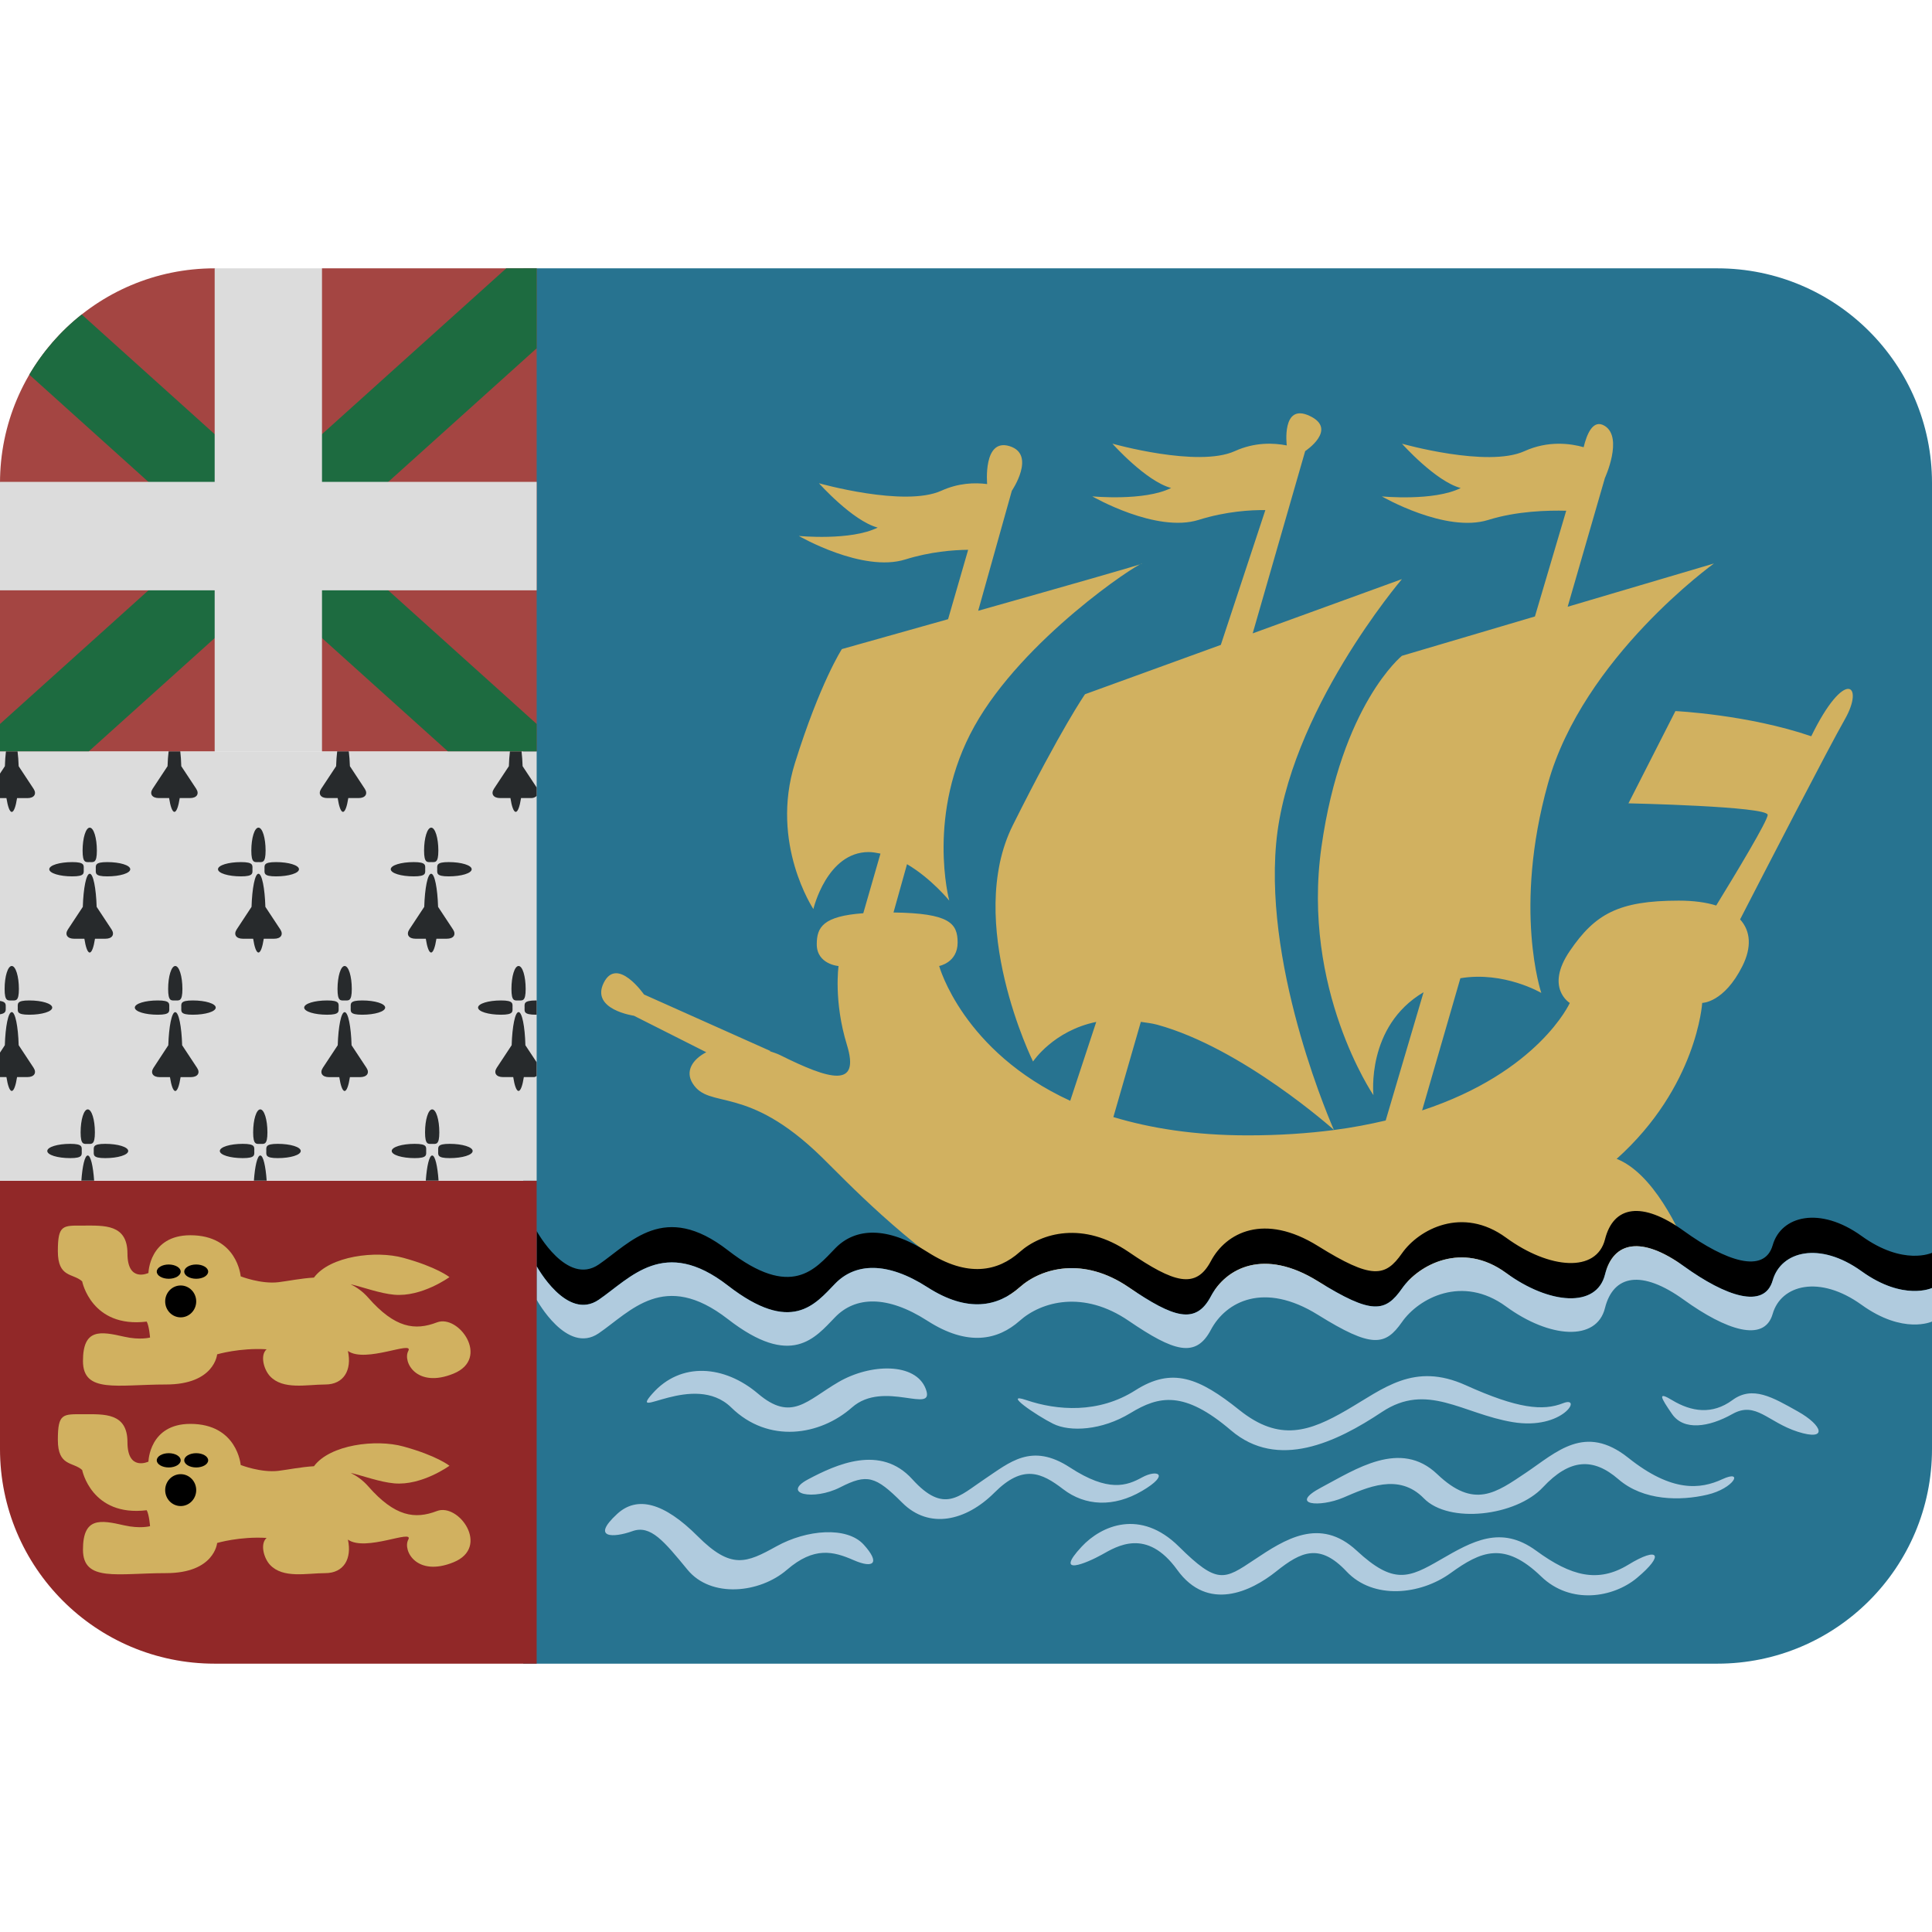 <svg viewBox="0 0 36 36" xmlns="http://www.w3.org/2000/svg"><path d="m32 5h-22.25v26h22.25c2.209 0 4-1.791 4-4v-18c0-2.209-1.791-4-4-4z" fill="#277390"/><path d="m33.75 13.719c-1.188-.406-2.531-.469-2.531-.469l-.875 1.719s2.594.055 2.594.215c0 .11-.59 1.088-.959 1.689-.189-.059-.421-.091-.697-.091-1.125 0-1.562.25-2.031.938s0 .969 0 .969-.58 1.287-2.752 2.002l.713-2.463c.813-.136 1.508.274 1.508.274s-.531-1.562.125-3.906c.655-2.346 3.092-4.096 3.092-4.096l-2.726.806.694-2.399s.344-.75 0-.969c-.224-.142-.34.162-.396.395-.239-.068-.657-.129-1.104.074-.688.312-2.281-.139-2.281-.139s.625.701 1.094.826c-.5.25-1.469.156-1.469.156s1.188.688 1.984.438c.529-.166 1.114-.18 1.451-.171l-.583 1.97-2.478.733s-1.125.906-1.5 3.562.969 4.625.969 4.625-.141-1.283.934-1.918l-.706 2.39c-.299.07-.615.132-.964.177-.008-.019-1.295-2.907-1.077-5.337.219-2.438 2.344-4.928 2.344-4.928l-2.781 1.011.978-3.396s.615-.406.084-.656c-.529-.25-.427.55-.427.55-.246-.048-.596-.063-.968.106-.688.312-2.281-.139-2.281-.139s.625.701 1.094.826c-.5.25-1.469.156-1.469.156s1.188.688 1.984.438c.514-.161.976-.185 1.241-.182l-.83 2.512-2.53.919s-.438.625-1.344 2.438c-.906 1.812.375 4.406.375 4.406s.378-.574 1.178-.738l-.485 1.47c-2.007-.922-2.442-2.512-2.442-2.512s.344-.062.344-.437c0-.361-.154-.546-1.195-.56l.252-.9c.455.268.787.679.787.679s-.438-1.625.469-3.25c.906-1.625 3.031-3.031 3.125-3.031.05 0-1.553.456-3.055.88l.627-2.236s.459-.675-.041-.831-.419.706-.419.706c-.235-.03-.536-.02-.853.124-.688.312-2.281-.139-2.281-.139s.625.701 1.094.826c-.5.25-1.469.156-1.469.156s1.187.688 1.984.438c.461-.144.889-.177 1.171-.18l-.374 1.293-1.979.557s-.406.625-.875 2.125.344 2.719.344 2.719.25-1.062 1.031-1.062c.074 0 .147.015.219.029l-.32 1.111c-.748.054-.867.259-.867.578 0 .375.406.406.406.406s-.094.656.156 1.469c.25.812-.312.656-1.25.188-.062-.03-.123-.047-.184-.069l.006-.006-2.353-1.052s-.5-.719-.75-.219.562.615.562.615l1.348.68c-.263.137-.394.357-.254.58.312.5 1 0 2.406 1.375.474.463 1.51 1.576 3.024 2.539.271.173 13.274-.395 13.182-.629-.227-.576-.719-1.611-1.394-1.878 1.5-1.344 1.594-2.906 1.594-2.906s.406 0 .75-.688c.172-.345.156-.649-.044-.868.478-.928 1.653-3.205 1.95-3.725.376-.657.001-.969-.624.312zm-10.5 7.437c-.995 0-1.816-.134-2.504-.341l.512-1.774c.101.017.195.023.305.053 1.589.436 3.285 1.953 3.295 1.962-.485.063-1.017.1-1.608.1z" fill="#d1b160"/><path d="m34.688 23.031c-.781-.562-1.5-.375-1.656.17s-.875.299-1.656-.264-1.312-.469-1.469.156-1.031.562-1.844-.031c-.812-.594-1.625-.156-1.938.29-.312.446-.562.491-1.566-.134s-1.715-.25-1.996.281-.688.406-1.531-.17c-.844-.576-1.625-.361-2.031 0s-.969.482-1.719 0-1.344-.455-1.719-.068-.812.957-2 .036-1.812-.142-2.406.265c-.595.407-1.157-.624-1.157-.624v.656s.562 1.031 1.156.625 1.219-1.186 2.406-.265 1.625.351 2-.036.969-.414 1.719.068 1.312.361 1.719 0c.406-.361 1.188-.576 2.031 0 .844.576 1.25.701 1.531.17s.992-.906 1.996-.281 1.254.58 1.566.134 1.125-.884 1.938-.29c.812.594 1.688.656 1.844.031s.688-.719 1.469-.156 1.5.809 1.656.264.875-.732 1.656-.17 1.313.312 1.313.312v-.656s-.531.25-1.312-.313z"/><path d="m34.688 23.688c-.781-.562-1.5-.375-1.656.17s-.875.299-1.656-.264-1.312-.469-1.469.156-1.031.562-1.844-.031c-.812-.594-1.625-.156-1.938.29-.312.446-.562.491-1.566-.134s-1.715-.25-1.996.281-.688.406-1.531-.17c-.844-.576-1.625-.361-2.031 0s-.969.482-1.719 0-1.344-.455-1.719-.068-.812.957-2 .036-1.812-.142-2.406.265c-.595.406-1.157-.625-1.157-.625v.625s.562 1.031 1.156.625 1.219-1.186 2.406-.265 1.625.351 2-.036.969-.414 1.719.068 1.312.361 1.719 0c.406-.361 1.188-.576 2.031 0 .844.576 1.25.701 1.531.17s.992-.906 1.996-.281 1.254.58 1.566.134 1.125-.884 1.938-.29c.812.594 1.688.656 1.844.031s.688-.719 1.469-.156 1.5.809 1.656.264.875-.732 1.656-.17 1.313.312 1.313.312v-.625s-.531.25-1.312-.312zm-22.532 2.281c.53-.601 1.344-.531 1.969 0s.906.129 1.5-.217 1.437-.367 1.625.128-.781-.179-1.375.346c-.594.524-1.556.68-2.25 0s-1.938.274-1.469-.257zm6.969.12c.571.194 1.344.255 2.031-.183s1.188-.233 1.938.368 1.312.399 2 0 1.25-.899 2.219-.462c.969.438 1.438.482 1.812.335.375-.148 0 .509-.938.352-.938-.156-1.594-.75-2.438-.188s-1.938 1.088-2.812.341c-.875-.747-1.344-.644-1.875-.32-.531.323-1.125.354-1.438.198-.312-.155-.959-.597-.499-.441zm12.031 0c.362.219.75.276 1.125 0s.75-.052 1.219.211.562.558 0 .379-.781-.577-1.219-.331-.906.316-1.125 0c-.219-.317-.271-.423 0-.259zm-16.094 1.474c.514-.272 1.344-.656 1.937 0 .594.656.875.312 1.344 0s.875-.688 1.594-.219 1.062.34 1.344.185c.281-.154.531-.06 0 .252s-1.062.281-1.469-.031c-.406-.312-.75-.469-1.281.062s-1.219.69-1.719.189-.656-.542-1.156-.287-1.108.121-.594-.151zm9.563.151c.629-.332 1.469-.901 2.156-.245.688.656 1.094.348 1.656-.029s1.094-.922 1.906-.274c.812.647 1.344.585 1.75.397s.219.172-.281.289-1.188.117-1.656-.289c-.469-.406-.906-.385-1.406.151s-1.75.686-2.219.205-1.062-.2-1.5-.013-1.034.14-.406-.192zm-13.125.496c.373-.344.875-.21 1.5.415s.906.5 1.469.188 1.312-.375 1.625-.031c.312.344.188.453-.188.289-.375-.164-.735-.258-1.243.18-.507.438-1.414.531-1.851 0-.438-.531-.688-.844-1.031-.719-.344.124-.781.138-.281-.322zm8.656.609c.364-.391 1.094-.712 1.812 0 .719.712.844.618 1.406.243s1.219-.805 1.906-.168c.688.637.969.512 1.562.168.594-.344 1.125-.648 1.781-.168s1.156.605 1.719.262c.562-.344.686-.191.156.25-.438.363-1.231.5-1.781-.031-.689-.665-1.125-.469-1.688-.062-.562.406-1.438.5-1.938-.031s-.844-.375-1.312 0c-.469.375-1.275.758-1.844-.031s-1.125-.438-1.406-.281c-.279.155-.904.419-.373-.151z" fill="#b0cbde"/><path d="m0 22v5c0 2.209 1.791 4 4 4h6v-9z" fill="#912828"/><path d="m8.141 24.641c-.406.156-.781.109-1.281-.462-.101-.115-.212-.191-.326-.249.241.057.549.172.81.195.516.047 1.031-.328 1.031-.328s-.234-.188-.859-.359c-.511-.141-1.368-.036-1.666.368-.242.014-.474.063-.662.086-.326.039-.703-.109-.703-.109s-.062-.766-.938-.766c-.766 0-.781.703-.781.703s-.391.188-.391-.363-.438-.52-.82-.52-.477-.023-.477.477.281.406.453.562c0 0 .172.875 1.203.75.046.085.062.297.062.297s-.187.052-.484-.016c-.443-.101-.766-.156-.766.453s.641.438 1.547.438.953-.562.953-.562.422-.125.922-.094c-.125.109-.054.374.062.5.243.262.688.156 1.031.156s.5-.266.422-.625c.328.234 1.234-.203 1.125 0s.156.703.844.422c.689-.283.095-1.111-.311-.954z" fill="#d1b160"/><ellipse cx="3.367" cy="24.25" rx=".289" ry=".297"/><path d="m3.367 23.695c0 .073-.1.133-.223.133s-.223-.059-.223-.133c0-.073.1-.133.223-.133.124.001.223.06.223.133z"/><ellipse cx="3.656" cy="23.695" rx=".223" ry=".133"/><path d="m8.141 28.156c-.406.156-.781.109-1.281-.462-.101-.115-.212-.191-.326-.249.241.058.549.172.81.195.516.047 1.031-.328 1.031-.328s-.234-.188-.859-.359c-.511-.141-1.367-.035-1.666.368-.242.014-.474.063-.662.086-.326.039-.703-.109-.703-.109s-.062-.766-.938-.766c-.766 0-.781.703-.781.703s-.391.188-.391-.363-.438-.52-.82-.52-.477-.023-.477.477.281.406.453.562c0 0 .172.875 1.203.75.046.085.062.297.062.297s-.187.052-.484-.016c-.443-.101-.766-.156-.766.453s.641.438 1.547.438.953-.562.953-.562.422-.125.922-.094c-.125.109-.054.374.062.5.243.262.688.156 1.031.156s.5-.266.422-.625c.328.234 1.234-.203 1.125 0s.156.703.844.422c.689-.282.095-1.11-.311-.954z" fill="#d1b160"/><path d="m3.656 27.766c0 .164-.129.297-.289.297s-.289-.133-.289-.297.129-.297.289-.297.289.133.289.297zm-.289-.555c0 .073-.1.133-.223.133s-.223-.06-.223-.133.1-.133.223-.133c.124 0 .223.06.223.133zm.512 0c0 .073-.1.133-.223.133s-.223-.06-.223-.133.1-.133.223-.133.223.06.223.133z"/><path d="m0 14h10v8h-10z" fill="#dcdcdc"/><path d="m2.079 17.319-.278-.421c-.011-.347-.063-.617-.129-.617s-.118.269-.129.617l-.278.421c-.062.095-.011.173.116.173h.191c.024.155.059.257.099.257s.075-.103.099-.257h.191c.129.001.18-.077.118-.173zm-.274-1.469c0 .237-.06.214-.133.214s-.133.023-.133-.214c0-.236.06-.428.133-.428.074 0 .133.192.133.428zm.194.48c-.237 0-.214-.06-.214-.133s-.023-.133.214-.133c.236 0 .428.059.428.133s-.192.133-.428.133zm-.653 0c.237 0 .214-.06.214-.133s.023-.133-.214-.133c-.236 0-.428.059-.428.133s.192.133.428.133zm3.877.989-.278-.421c-.011-.347-.063-.617-.129-.617s-.118.269-.129.617l-.277.421c-.062.095-.011.173.116.173h.191c.024.155.059.257.099.257s.075-.103.099-.257h.191c.128.001.179-.077.117-.173zm-.274-1.469c0 .237-.06.214-.133.214s-.133.023-.133-.214c0-.236.06-.428.133-.428.074 0 .133.192.133.428zm.194.48c-.237 0-.214-.06-.214-.133s-.023-.133.214-.133c.236 0 .428.059.428.133s-.192.133-.428.133zm-.653 0c.237 0 .214-.06.214-.133s.023-.133-.214-.133c-.236 0-.428.059-.428.133s.192.133.428.133zm3.951.989-.278-.421c-.011-.347-.063-.617-.129-.617s-.118.269-.129.617l-.278.421c-.062.095-.011.173.116.173h.191c.024.155.059.257.099.257s.075-.103.099-.257h.191c.13.001.181-.077.118-.173zm-.273-1.469c0 .237-.06.214-.133.214s-.133.023-.133-.214c0-.236.06-.428.133-.428s.133.192.133.428zm.193.48c-.237 0-.214-.06-.214-.133s-.023-.133.214-.133c.236 0 .428.059.428.133.001.074-.191.133-.428.133zm-.652 0c.237 0 .214-.06.214-.133s.023-.133-.214-.133c-.236 0-.428.059-.428.133s.192.133.428.133zm-1.724-1.632c-.062.095-.011.173.116.173h.191c.024.155.059.257.099.257s.075-.103.099-.257h.191c.127 0 .178-.078.116-.173l-.277-.421c-.003-.102-.011-.193-.021-.277h-.216c-.01.084-.017.175-.02.277zm-3.141 0c-.062.095-.011.173.116.173h.191c.024.155.059.257.099.257s.075-.103.099-.257h.191c.127 0 .178-.078.116-.173l-.278-.421c-.002-.102-.01-.193-.019-.277h-.217c-.01.084-.017.175-.02.277zm-2.492 3.73c0 .237-.06.214-.133.214s-.133.023-.133-.214c0-.236.06-.428.133-.428s.133.192.133.428zm.193.48c-.237 0-.214-.06-.214-.133s-.023-.133.214-.133c.236 0 .428.059.428.133.001.074-.191.133-.428.133zm-.326-3.779c.04 0 .075-.103.099-.257h.192c.127 0 .178-.078.116-.173l-.278-.421c-.003-.103-.011-.194-.021-.278h-.216c-.01.084-.017.175-.02.277l-.091.138v.457h.12c.025.154.059.257.099.257zm0 5.199c.04 0 .075-.103.099-.258h.192c.127 0 .178-.078.116-.173l-.278-.421c-.01-.348-.063-.617-.129-.617s-.118.269-.129.617l-.09.138v.456h.12c.024.155.059.258.099.258zm-.112-1.553c0-.059.009-.107-.107-.124v.249c.115-.018.107-.066.107-.125zm3.565 1.123-.278-.421c-.01-.348-.063-.617-.129-.617s-.118.269-.129.617l-.276.421c-.062.095-.011.173.116.173h.191c.024.155.059.258.099.258s.075-.103.099-.258h.191c.128-.001.179-.079.116-.173zm-.273-1.47c0 .237-.06.214-.133.214s-.133.023-.133-.214c0-.236.06-.428.133-.428s.133.192.133.428zm.193.48c-.237 0-.214-.06-.214-.133s-.023-.133.214-.133c.236 0 .428.059.428.133s-.191.133-.428.133zm-.652 0c.237 0 .214-.06.214-.133s.023-.133-.214-.133c-.236 0-.428.059-.428.133s.192.133.428.133zm3.889.99-.278-.421c-.01-.348-.063-.617-.129-.617s-.118.269-.129.617l-.278.421c-.062.095-.011.173.116.173h.191c.024.155.059.258.099.258s.075-.103.099-.258h.191c.129-.001.18-.079.118-.173zm-.274-1.47c0 .237-.06.214-.133.214s-.133.023-.133-.214c.001-.236.06-.428.133-.428.074 0 .133.192.133.428zm.194.48c-.237 0-.214-.06-.214-.133s-.023-.133.214-.133c.236 0 .428.059.428.133s-.192.133-.428.133zm-.653 0c.237 0 .214-.06.214-.133s.023-.133-.214-.133c-.236 0-.428.059-.428.133s.192.133.428.133zm3.699-.48c0 .237-.06.214-.133.214s-.132.024-.132-.214c0-.236.059-.428.133-.428s.132.192.132.428zm-.591-3.73c-.062.095-.011.173.116.173h.191c.024.155.059.257.099.257s.075-.103.099-.257h.191c.049 0 .075-.02.1-.039v-.158l-.262-.397c-.003-.102-.01-.193-.02-.277h-.216c-.01.084-.017.175-.02.277zm.459 4.161c-.066 0-.118.269-.129.617l-.278.421c-.062.095-.011.173.116.173h.191c.024.155.059.258.099.258s.075-.103.099-.258h.191c.023 0 .029-.014.047-.018v-.259l-.209-.316c-.009-.348-.062-.618-.127-.618zm.112-.084c0 .073-.023.133.214.133l.011-.001v-.264l-.011-.001c-.238.001-.214.06-.214.133zm-.439.133c.237 0 .214-.06.214-.133s.023-.133-.214-.133c-.236 0-.428.059-.428.133s.192.133.428.133zm-1.402 3.092h.238c-.019-.271-.064-.469-.119-.469s-.1.198-.119.469zm.252-.9c0 .238-.06.215-.133.215s-.133.023-.133-.215c0-.236.06-.428.133-.428s.133.191.133.428zm.193.48c-.237 0-.214-.06-.214-.133s-.023-.133.214-.133c.236 0 .428.059.428.133.001.074-.191.133-.428.133zm-.652 0c.237 0 .214-.06.214-.133s.023-.133-.214-.133c-.236 0-.428.059-.428.133s.192.133.428.133zm-2.744-.48c0 .238-.06.215-.133.215s-.133.023-.133-.215c0-.236.06-.428.133-.428s.133.191.133.428zm.193.48c-.237 0-.214-.06-.214-.133s-.023-.133.214-.133c.236 0 .428.059.428.133s-.191.133-.428.133zm-.652 0c.237 0 .214-.06.214-.133s.023-.133-.214-.133c-.236 0-.428.059-.428.133s.192.133.428.133zm.207.42h.238c-.019-.271-.064-.469-.119-.469s-.1.198-.119.469zm-3.215 0h.238c-.019-.271-.064-.469-.119-.469s-.1.198-.119.469zm.252-.9c0 .238-.06.215-.133.215s-.133.023-.133-.215c0-.236.06-.428.133-.428s.133.191.133.428zm.193.48c-.237 0-.214-.06-.214-.133s-.023-.133.214-.133c.236 0 .428.059.428.133s-.192.133-.428.133zm-.652 0c.237 0 .214-.06.214-.133s.023-.133-.214-.133c-.236 0-.428.059-.428.133-.001.074.191.133.428.133z" fill="#272a2c"/><path d="m0 14v-5c0-2.209 1.791-4 4-4l1 1 1-1h4v9h-4l-1-1-1 1z" fill="#a44542"/><path d="m10 6.49v-1.49h-.567l-3.433 3.09-1 .89-1-.89-2.476-2.229-.002-.001-.001.001c-.39.308-.722.689-.975 1.12l.003.003 2.217 1.996 1.23 1.01-1.23 1.01-2.766 2.49v.51h1.655l2.345-2.11 1-.89 1 .89 2.345 2.11h1.655v-.51l-2.766-2.49-1.237-1.01 1.237-1.01z" fill="#1d6b40"/><path d="m6 8.979v-3.979h-2v3.979h-3.999l-.001.021v2h4v3h2v-3h4v-2.021z" fill="#dcdcdc"/></svg>